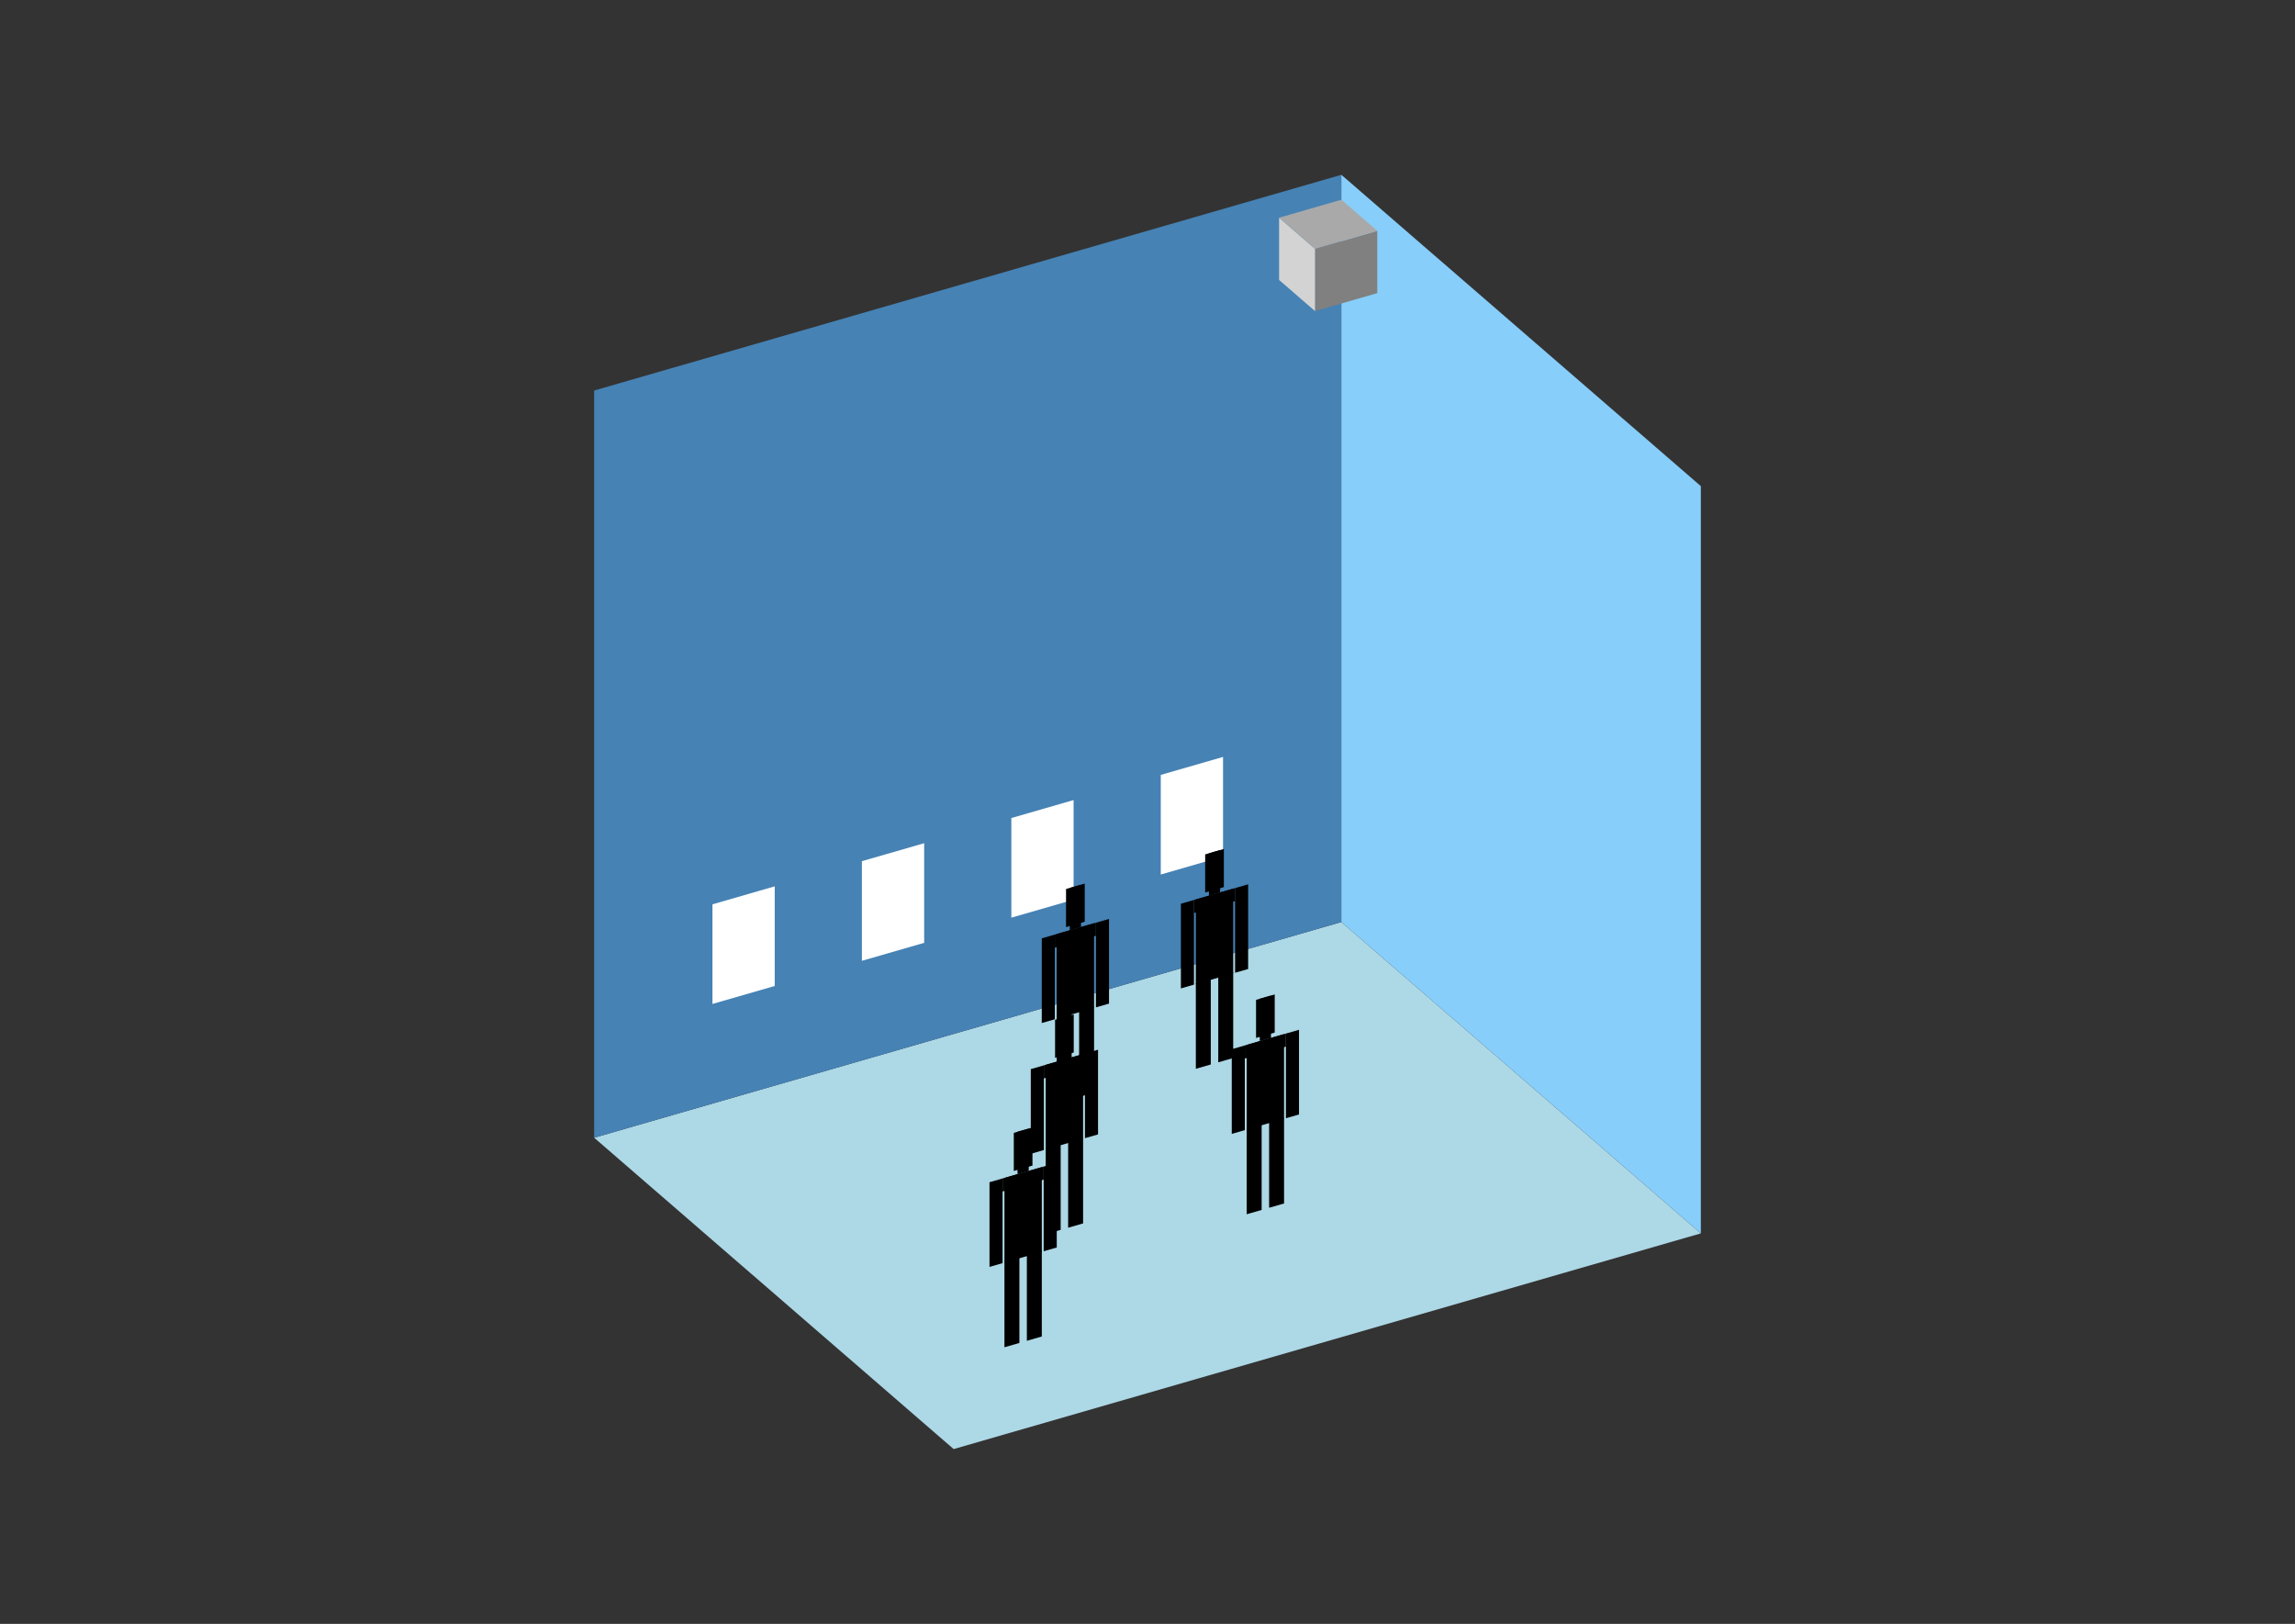 <?xml version="1.0" encoding="UTF-8"?>
<svg
  xmlns="http://www.w3.org/2000/svg"
  width="848"
  height="600"
  style="background-color:white"
>
  <rect width="100%" height="100%" fill="#333333" stroke="none"/>
  <polygon fill="lightblue" points="352.373,535.411 219.54,420.375 495.627,340.676 628.46,455.712" />
  <polygon fill="steelblue" points="219.54,420.375 219.54,144.288 495.627,64.589 495.627,340.676" />
  <polygon fill="lightskyblue" points="628.46,455.712 628.46,179.625 495.627,64.589 495.627,340.676" />
  <polygon fill="white" points="263.254,370.944 263.254,334.133 286.261,327.491 286.261,364.303" />
  <polygon fill="white" points="318.472,355.004 318.472,318.193 341.479,311.551 341.479,348.363" />
  <polygon fill="white" points="373.689,339.065 373.689,302.253 396.696,295.611 396.696,332.423" />
  <polygon fill="white" points="428.906,323.125 428.906,286.313 451.913,279.672 451.913,316.483" />
  <polygon fill="grey" points="485.903,114.944 485.903,91.937 508.91,85.295 508.91,108.303" />
  <polygon fill="lightgrey" points="485.903,114.944 485.903,91.937 472.62,80.433 472.62,103.441" />
  <polygon fill="darkgrey" points="485.903,91.937 472.62,80.433 495.627,73.792 508.91,85.295" />
  <polygon fill="hsl(324.0,50.0%,71.386%)" points="390.452,407.689 390.452,376.086 395.974,374.492 395.974,406.095" />
  <polygon fill="hsl(324.0,50.0%,71.386%)" points="404.257,403.704 404.257,372.101 398.735,373.695 398.735,405.298" />
  <polygon fill="hsl(324.0,50.0%,71.386%)" points="384.931,377.993 384.931,346.703 389.762,345.308 389.762,376.598" />
  <polygon fill="hsl(324.0,50.0%,71.386%)" points="404.947,372.214 404.947,340.925 409.778,339.53 409.778,370.82" />
  <polygon fill="hsl(324.0,50.0%,71.386%)" points="389.762,350.14 389.762,345.308 404.947,340.925 404.947,345.756" />
  <polygon fill="hsl(324.0,50.0%,71.386%)" points="390.452,376.399 390.452,345.109 404.257,341.124 404.257,372.414" />
  <polygon fill="hsl(324.0,50.0%,71.386%)" points="393.903,342.548 393.903,328.468 400.806,326.475 400.806,340.556" />
  <polygon fill="hsl(324.0,50.0%,71.386%)" points="395.284,343.714 395.284,328.069 399.425,326.874 399.425,342.519" />
  <polygon fill="hsl(324.0,50.0%,70.716%)" points="441.861,394.902 441.861,363.299 447.383,361.705 447.383,393.308" />
  <polygon fill="hsl(324.0,50.0%,70.716%)" points="455.666,390.917 455.666,359.314 450.144,360.908 450.144,392.511" />
  <polygon fill="hsl(324.0,50.0%,70.716%)" points="436.34,365.206 436.34,333.916 441.171,332.521 441.171,363.811" />
  <polygon fill="hsl(324.0,50.0%,70.716%)" points="456.356,359.428 456.356,328.138 461.187,326.743 461.187,358.033" />
  <polygon fill="hsl(324.0,50.0%,70.716%)" points="441.171,337.353 441.171,332.521 456.356,328.138 456.356,332.969" />
  <polygon fill="hsl(324.0,50.0%,70.716%)" points="441.861,363.612 441.861,332.322 455.666,328.337 455.666,359.627" />
  <polygon fill="hsl(324.0,50.0%,70.716%)" points="445.312,329.761 445.312,315.681 452.215,313.689 452.215,327.769" />
  <polygon fill="hsl(324.0,50.0%,70.716%)" points="446.693,330.927 446.693,315.282 450.834,314.087 450.834,329.732" />
  <polygon fill="hsl(324.0,50.0%,56.014%)" points="386.395,456.014 386.395,424.411 391.917,422.817 391.917,454.42" />
  <polygon fill="hsl(324.0,50.0%,56.014%)" points="400.199,452.029 400.199,420.426 394.678,422.02 394.678,453.623" />
  <polygon fill="hsl(324.0,50.0%,56.014%)" points="380.873,426.318 380.873,395.028 385.705,393.634 385.705,424.923" />
  <polygon fill="hsl(324.0,50.0%,56.014%)" points="400.89,420.54 400.89,389.25 405.721,387.855 405.721,419.145" />
  <polygon fill="hsl(324.0,50.0%,56.014%)" points="385.705,398.465 385.705,393.634 400.89,389.25 400.89,394.082" />
  <polygon fill="hsl(324.0,50.0%,56.014%)" points="386.395,424.724 386.395,393.434 400.199,389.449 400.199,420.739" />
  <polygon fill="hsl(324.0,50.0%,56.014%)" points="389.846,390.874 389.846,376.793 396.748,374.801 396.748,388.881" />
  <polygon fill="hsl(324.0,50.0%,56.014%)" points="391.227,392.04 391.227,376.395 395.368,375.199 395.368,390.844" />
  <polygon fill="hsl(324.0,50.0%,51.427%)" points="460.655,448.648 460.655,417.046 466.176,415.452 466.176,447.054" />
  <polygon fill="hsl(324.0,50.0%,51.427%)" points="474.459,444.663 474.459,413.061 468.937,414.655 468.937,446.257" />
  <polygon fill="hsl(324.0,50.0%,51.427%)" points="455.133,418.953 455.133,387.663 459.964,386.268 459.964,417.558" />
  <polygon fill="hsl(324.0,50.0%,51.427%)" points="475.149,413.174 475.149,381.885 479.981,380.49 479.981,411.78" />
  <polygon fill="hsl(324.0,50.0%,51.427%)" points="459.964,391.1 459.964,386.268 475.149,381.885 475.149,386.716" />
  <polygon fill="hsl(324.0,50.0%,51.427%)" points="460.655,417.359 460.655,386.069 474.459,382.084 474.459,413.374" />
  <polygon fill="hsl(324.0,50.0%,51.427%)" points="464.106,383.508 464.106,369.428 471.008,367.435 471.008,381.516" />
  <polygon fill="hsl(324.0,50.0%,51.427%)" points="465.486,384.674 465.486,369.029 469.627,367.834 469.627,383.479" />
  <polygon fill="hsl(324.0,50.0%,43.829%)" points="371.143,497.795 371.143,466.193 376.665,464.599 376.665,496.201" />
  <polygon fill="hsl(324.0,50.0%,43.829%)" points="384.947,493.81 384.947,462.208 379.425,463.802 379.425,495.404" />
  <polygon fill="hsl(324.0,50.0%,43.829%)" points="365.621,468.1 365.621,436.81 370.453,435.415 370.453,466.705" />
  <polygon fill="hsl(324.0,50.0%,43.829%)" points="385.637,462.321 385.637,431.031 390.469,429.637 390.469,460.927" />
  <polygon fill="hsl(324.0,50.0%,43.829%)" points="370.453,440.246 370.453,435.415 385.637,431.031 385.637,435.863" />
  <polygon fill="hsl(324.0,50.0%,43.829%)" points="371.143,466.506 371.143,435.216 384.947,431.231 384.947,462.521" />
  <polygon fill="hsl(324.0,50.0%,43.829%)" points="374.594,432.655 374.594,418.575 381.496,416.582 381.496,430.662" />
  <polygon fill="hsl(324.0,50.0%,43.829%)" points="375.974,433.821 375.974,418.176 380.116,416.981 380.116,432.625" />
</svg>
